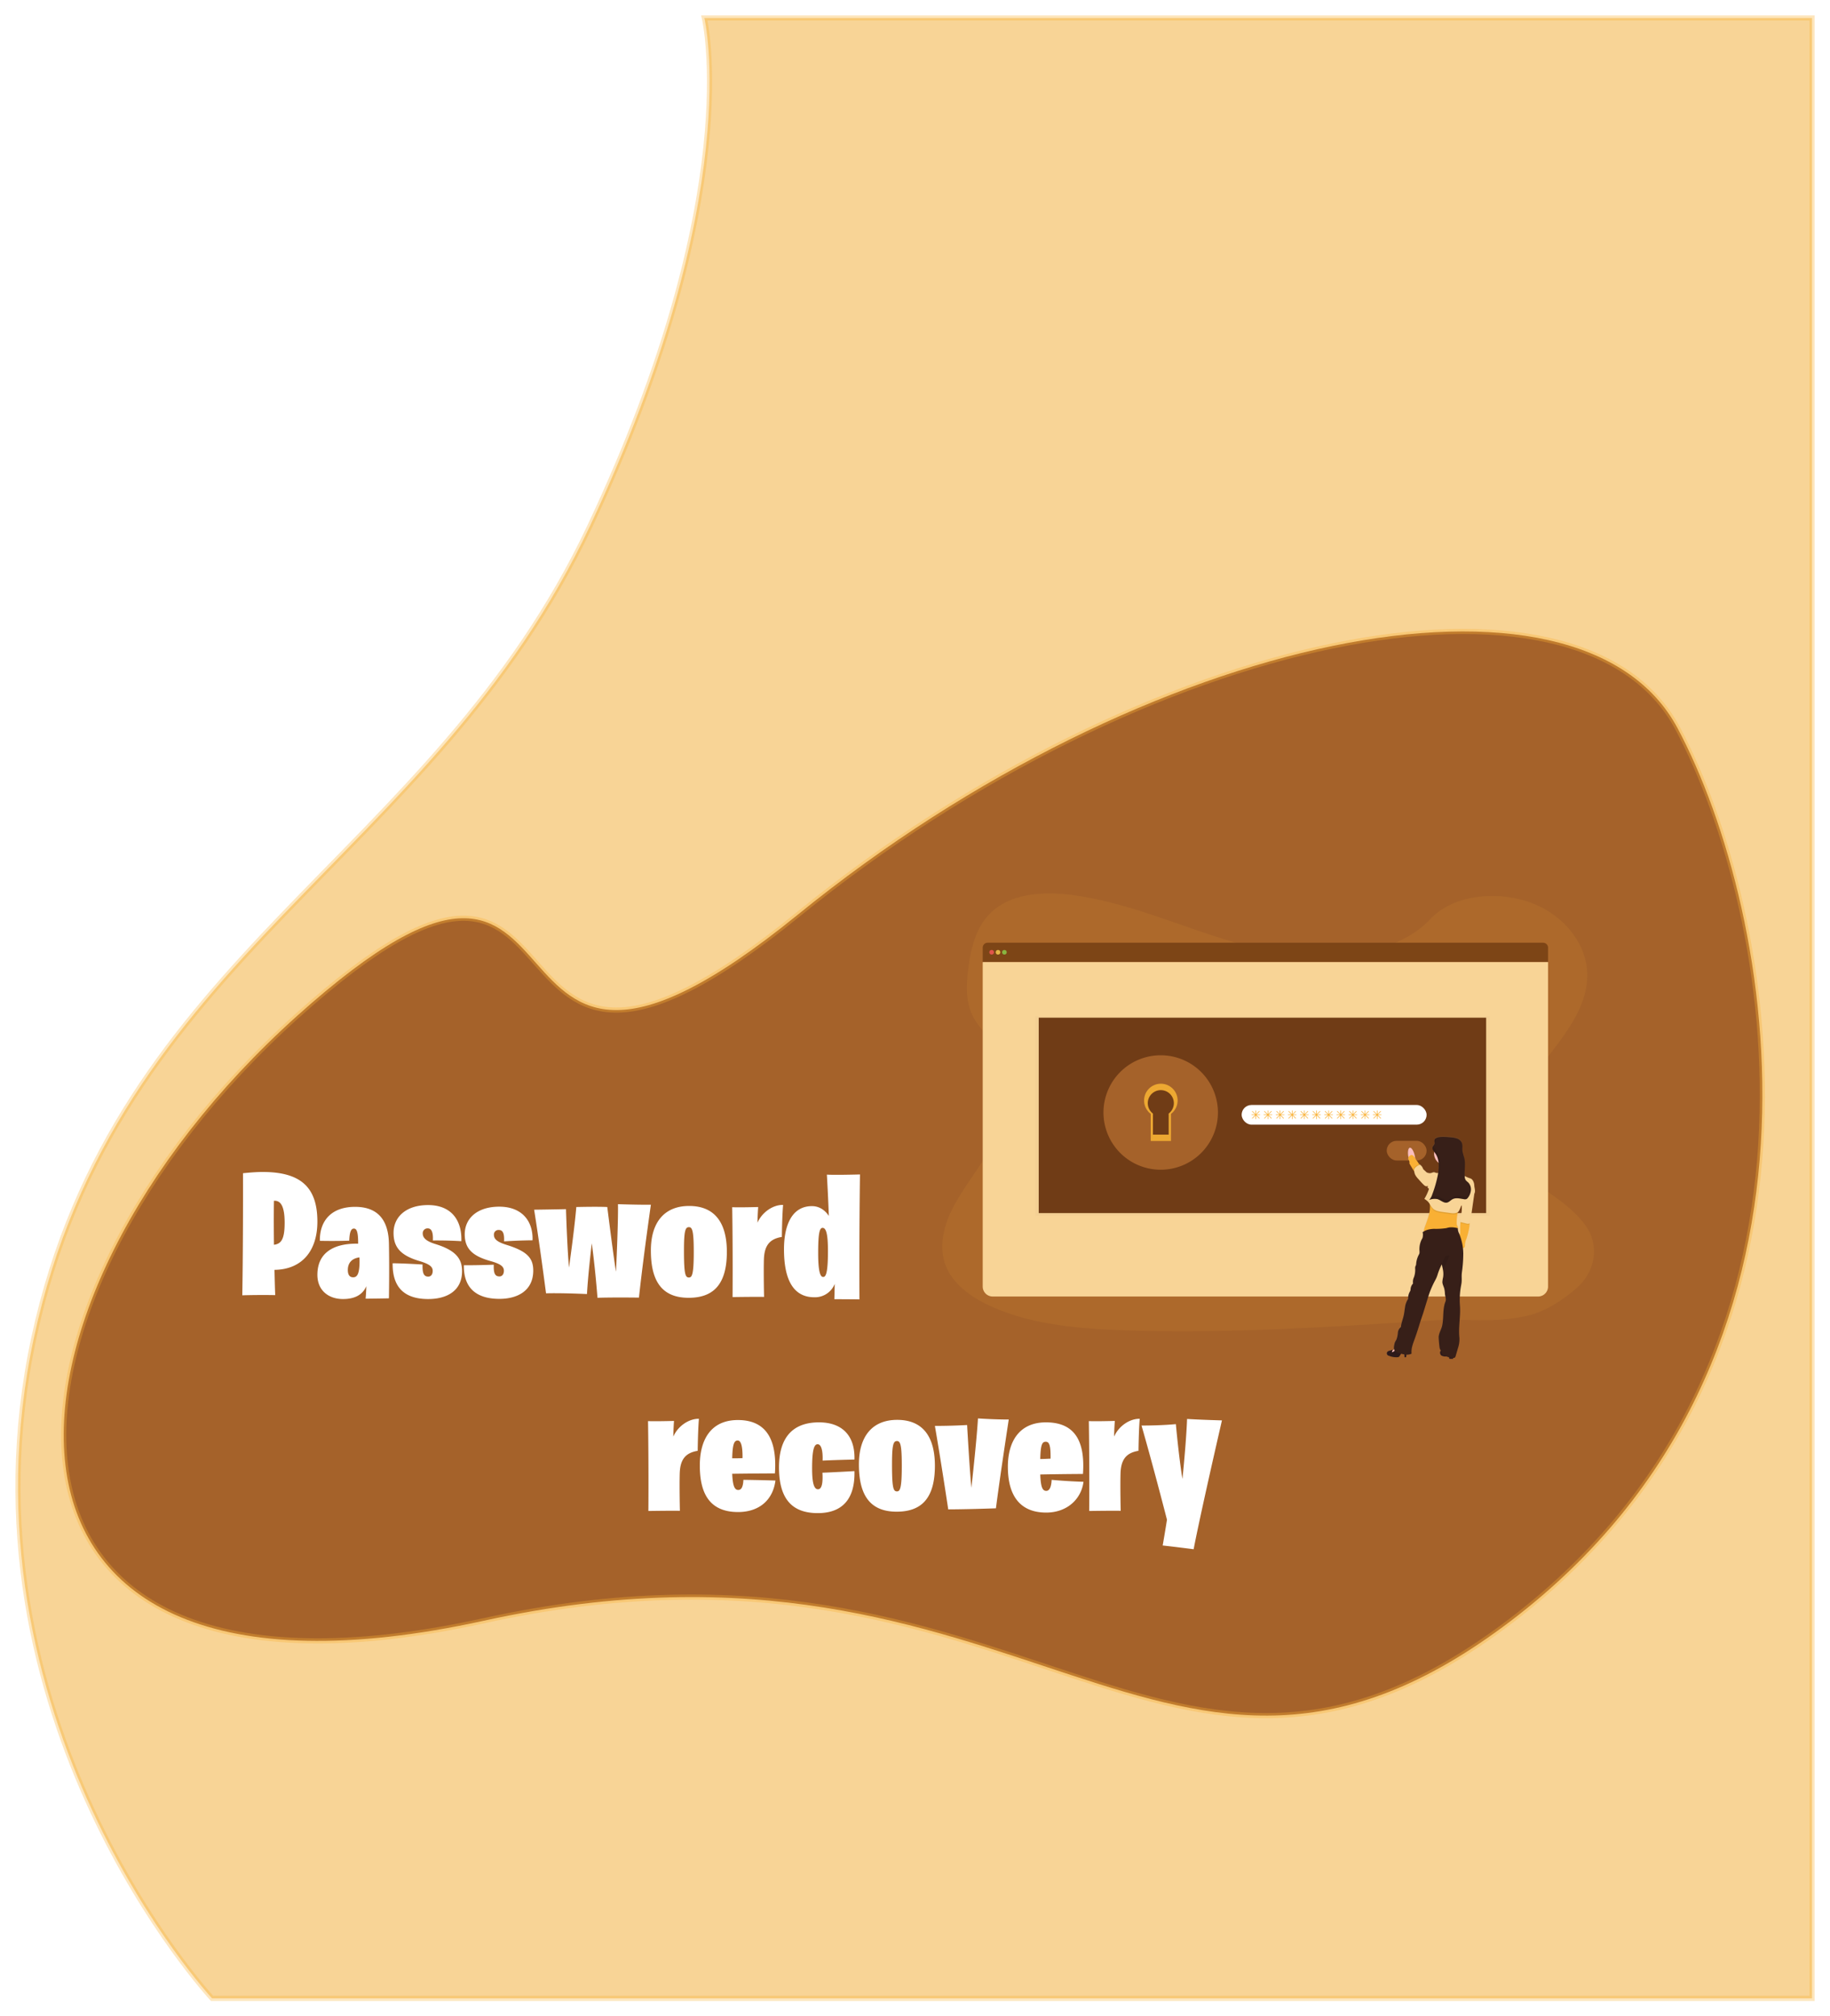 <svg xmlns="http://www.w3.org/2000/svg" width="1069.467" height="1178.33" viewBox="0 0 1069.467 1178.33">
    <defs>
        <style>
            .cls-1,.cls-6{fill:#f8d496}.cls-1{stroke:rgba(249,176,52,.32)}.cls-1,.cls-2{stroke-width:3px}.cls-14,.cls-2{fill:#a5622a}.cls-2{stroke:rgba(249,176,52,.33)}.cls-3{fill:#fff}.cls-12,.cls-4{fill:#f9b034}.cls-18,.cls-20,.cls-4{opacity:.1}.cls-5{fill:#7d4516}.cls-7{fill:#fa5959}.cls-7,.cls-8,.cls-9{opacity:.8}.cls-8{fill:#fed253}.cls-9{fill:#8ccf4d}.cls-10{fill:#a58a73}.cls-10,.cls-13{opacity:.05}.cls-11{fill:#703c16}.cls-15{fill:url(#linear-gradient)}.cls-16{fill:#fbbebe}.cls-17{fill:#2d191a}.cls-19{fill:#371f18}.cls-21{filter:url(#Path_178)}.cls-22{filter:url(#Path_32)}
        </style>
        <filter id="Path_32" width="1069.467" height="1178.33" x="0" y="0" filterUnits="userSpaceOnUse">
            <feOffset dx="-3" dy="3"/>
            <feGaussianBlur result="blur" stdDeviation="3"/>
            <feFlood flood-opacity=".224"/>
            <feComposite in2="blur" operator="in"/>
            <feComposite in="SourceGraphic"/>
        </filter>
        <filter id="Path_178" width="1013.824" height="654.659" x="26.637" y="358.426" filterUnits="userSpaceOnUse">
            <feOffset dy="3"/>
            <feGaussianBlur result="blur-2" stdDeviation="3"/>
            <feFlood flood-opacity=".396"/>
            <feComposite in2="blur-2" operator="in"/>
            <feComposite in="SourceGraphic"/>
        </filter>
        <linearGradient id="linear-gradient" x2="1" y1=".5" y2=".5" gradientUnits="objectBoundingBox">
            <stop offset="0" stop-color="gray" stop-opacity=".251"/>
            <stop offset=".54" stop-color="gray" stop-opacity=".122"/>
            <stop offset="1" stop-color="gray" stop-opacity=".102"/>
        </linearGradient>
    </defs>
    <g id="Group_3214" data-name="Group 3214" transform="translate(-887.486 46.581)">
        <g class="cls-22" transform="translate(887.49 -46.58)">
            <path id="Path_32-2" d="M1231.749 110.074s24.777 102.732-66.959 297.113-277.111 252-324.861 474.148S944.061 1267.4 944.061 1267.4h935.032V110.074z" class="cls-1" data-name="Path 32" transform="translate(-817.13 -102.57)"/>
        </g>
        <g class="cls-21" transform="translate(887.49 -46.58)">
            <path id="Path_178-2" d="M3723.876 1142.5c-57.018-106.94-309.3-57.577-514.155 108.965s-104.54-109.8-292.711 59.239-207.666 422.953 109.258 353.366 397.854 154.2 600.3 0 154.326-414.632 97.308-521.57z" class="cls-2" data-name="Path 178" transform="translate(-2743.49 -719.94)"/>
        </g>
        <path id="Path_396" d="M2.08-.624c11.128-.312 19.24-.1 19.24-.1-.208-5.408-.312-10.088-.416-14.768C36.816-15.7 45.968-26.416 45.968-43.68c0-19.76-9.36-29.016-32.032-29.016-3.432 0-7.28.312-11.44.728C2.6-28.288 2.08-.624 2.08-.624zm18.512-55.224c4.056-.312 6.24 3.432 6.24 12.792 0 9.672-1.976 12.376-6.24 12.9-.208-17.06 0-25.692 0-25.692zM60.944 1.56c5.824 0 11.128-1.768 13.624-7.488-.1 4.16-.416 7.28-.416 7.28 9.568-.1 13.624-.208 13.624-.208s.312-16.64 0-32.136c-.312-13.1-6.032-21.32-19.76-21.32-14.456 0-20.8 8.736-20.592 19.864 10.5.208 17.16-.1 17.16-.1.208-4.784.936-7.072 2.7-7.072 1.56 0 2.392 1.664 2.5 7.384v1.456c-14.768-.312-23.816 5.616-23.816 18.2 0 9.044 6.448 14.14 14.976 14.14zm9.672-22.26c0 7.7-1.456 9.568-3.744 9.568s-3.12-1.872-3.12-4.264c0-3.328 1.56-6.656 6.76-7.384 0 .004.104.94.104 2.08zM110.76 1.56c10.608 0 19.76-4.576 19.76-16.328 0-7.7-4.264-12.376-15.912-15.912-4.992-1.56-7.072-3.536-7.072-6.032a2.8 2.8 0 0 1 2.912-3.016c2.5 0 3.224 2.808 3.016 7.072 9.36-.1 16.64.416 16.64.416.416-12.792-6.344-21.112-19.448-21.112-12.9 0-20.176 6.968-20.176 16.224 0 8.32 3.952 13.208 15.288 16.536 6.24 1.872 7.592 3.536 7.592 5.72 0 2.288-1.248 3.328-2.6 3.328-2.912 0-3.432-2.6-3.328-7.072-11.648-.728-17.472-.728-17.472-.728-.208 14.872 7.696 20.904 20.8 20.904zm41.6-.1c10.608 0 19.76-4.784 19.76-16.536 0-7.384-3.64-11.336-15.808-15.08-5.3-1.664-7.176-3.328-7.176-5.824a2.645 2.645 0 0 1 2.912-2.808c2.5 0 3.224 2.392 3.016 6.656 9.568-.624 16.64-.624 16.64-.624.416-10.816-5.824-19.656-19.448-19.656-12.9 0-20.176 6.864-20.176 16.12 0 8.632 4.784 12.792 15.184 15.7 5.928 1.664 7.7 3.224 7.7 5.616 0 2.288-1.248 3.328-2.6 3.328-2.912 0-3.432-2.392-3.328-6.864-10.92.416-17.472.312-17.472.312-.212 14.352 8.524 19.656 20.796 19.656zm57.3-.624S216.632.52 233.9.728c0 0 1.768-17.68 6.968-54.288 0 0-6.552.1-19.24-.312 0 0 .312 8.008-1.144 39.416 0 0-.832-3.848-5.1-37.752 0 0-4.368-.312-18.1 0 0 0-.728 10.088-4.264 35.36 0 0-.936-8.84-1.768-34.112 0 0-10.192.208-18.616.312 0 0 2.7 16.432 6.968 48.88 0 0 7.28-.312 23.92.416 0 0 .416-9.464 2.808-29.64.004 0 1.876 13.208 3.332 31.824zm53.248 0c13.936 0 22.36-7.176 22.36-26.832 0-16.224-6.448-26.832-22.048-26.832-14.56 0-22.36 9.672-22.36 26 .004 16.528 5.412 27.66 22.052 27.66zm.208-11.856c-2.08 0-2.912-1.768-2.912-15.6 0-11.544.728-13.832 2.912-13.832 1.976 0 2.808 2.288 2.808 14.56.004 13.1-1.036 14.868-2.804 14.868zM288.6.416c13.728-.208 18.408-.1 18.408-.1s-.312-13.1-.1-21.632c.208-7.592 2.7-12.168 10.5-13.416.208-13.728.728-18.72.728-18.72-5.928-.1-12.272 4.264-14.976 10.4.1-5.3.416-9.152.416-9.152-12.48.312-15.184.1-15.184.1.416 26.004.208 52.52.208 52.52zm74.152 1.352c-.208-40.144.312-73.008.312-73.008-15.6.416-19.344.1-19.344.1a1151.28 1151.28 0 0 1 1.144 24.128c-2.288-3.432-5.616-5.72-9.88-5.72-11.336 0-16.328 10.5-16.328 25.272 0 20.18 7.072 27.98 17.68 27.98a12.39 12.39 0 0 0 11.96-7.8c-.1 5.408-.208 8.944-.208 8.944 9.36 0 14.664.104 14.664.104zm-21.216-13.1c-1.872 0-2.912-4.056-2.912-14.04 0-11.648.832-14.664 2.6-14.664 2.288 0 3.12 4.576 3.12 13.624 0 13.312-1.352 15.076-2.808 15.076zM239.408 125.416c13.728-.208 18.408-.1 18.408-.1s-.312-13.1-.1-21.632c.208-7.592 2.7-12.168 10.5-13.416.208-13.728.728-18.72.728-18.72-5.928-.1-12.272 4.264-14.976 10.4.1-5.3.416-9.152.416-9.152-12.48.312-15.184.1-15.184.1.416 26.004.208 52.52.208 52.52zm52.416.624c11.856 0 20.28-6.552 21.84-18.408-9.048-.312-18.72-.416-18.72-.416-.208 4.472-1.352 5.928-3.016 5.928-2.184 0-3.224-2.5-3.536-9.464 15.08-.208 24.96-.208 24.96-.208 1.248-17.68-3.64-31.2-21.632-31.2-16.12 0-22.256 11.96-22.256 26.52 0 15.08 4.784 27.248 22.36 27.248zm-.208-41.808c1.872 0 2.912 3.224 2.808 10.3-2.08.1-3.848.1-6.032.1.208-8.32 1.144-10.4 3.224-10.4zm46.8 42.432c13.936 0 21.84-7.8 21.424-24.544-12.9.728-18.72.936-18.72.936.416 7.176-.728 9.672-2.6 9.672-2.288 0-3.432-3.536-3.432-12.168 0-10.816 1.144-14.144 3.224-14.144s3.12 3.536 2.912 9.568c0 0 5.3-.312 18.616-.624.416-14.248-7.488-21.736-20.7-21.736-16.536 0-23.4 10.192-23.4 26.312.004 19.656 8.74 26.728 22.676 26.728zm46.072-.832c13.936 0 22.36-7.176 22.36-26.832 0-16.224-6.448-26.832-22.048-26.832-14.56 0-22.36 9.672-22.36 26 0 16.532 5.408 27.664 22.048 27.664zm.208-11.856c-2.08 0-2.912-1.768-2.912-15.6 0-11.544.728-13.832 2.912-13.832 1.976 0 2.808 2.288 2.808 14.56-.004 13.104-1.04 14.872-2.804 14.872zm57.824 9.88s1.768-14.456 7.488-51.9c0 0-6.656.1-17.992-.624 0 0-.52 10.712-3.848 40.56 0 0-.936-9.256-2.5-36.712 0 0-8.216.52-18.824.52 0 0 3.12 17.784 7.8 48.776.004.004 10.508.004 27.876-.62zm29.328 2.5c12.48 0 20.592-8.112 21.84-17.992-10.3-.312-18.616-1.144-18.616-1.144-.208 4.16-1.248 6.448-3.12 6.448-2.184 0-3.224-1.976-3.536-9.568 15.7-.312 24.96-.312 24.96-.312 1.352-19.24-4.784-30.16-21.632-30.16-15.6 0-22.256 11.232-22.256 25.9 0 18.504 8.424 26.824 22.36 26.824zm-.208-41.396c2.08 0 2.912 2.184 2.808 9.88-2.184.1-4.16.208-6.032.208.208-8.528 1.144-10.088 3.224-10.088zm25.376 40.456c13.728-.208 18.408-.1 18.408-.1s-.312-13.1-.1-21.632c.208-7.592 2.7-12.168 10.5-13.416.208-13.728.728-18.72.728-18.72-5.928-.1-12.272 4.264-14.976 10.4.1-5.3.416-9.152.416-9.152-12.48.312-15.184.1-15.184.1.416 26.004.208 52.52.208 52.52zm61.048 22.36s2.5-14.144 16.536-75.3c0 0-11.96-.312-20.384-.832 0 0-.312 11.336-2.7 35.048 0 0-1.872-10.712-3.848-32.032 0 0-7.8.832-20.072.832 0 0 5.824 19.968 14.872 55.016 0 0-.728 4.888-2.5 15.08 0 .004 3.432.312 18.096 2.188z" class="cls-3" data-name="Path 396" transform="translate(1027 711)"/>
        <g id="Group_431" data-name="Group 431" transform="translate(1438.159 475.548)">
            <path id="Path_321" d="M239.742 84.484c-25.252.034-49.558-7.125-72.807-15.077s-46.318-16.857-71.1-20.631c-15.938-2.426-34.062-2.2-46.521 6.6-11.993 8.472-15.465 22.5-17.141 35.451-1.26 9.746-1.841 19.975 2.878 28.89 3.277 6.189 8.885 11.29 12.837 17.188 13.8 20.519 5.5 46.73-7.908 67.726-6.287 9.851-13.651 19.293-18.4 29.708s-6.7 22.225-1.855 32.5c4.8 10.189 15.654 17.583 27.3 22.634 23.647 10.276 51.179 12.479 77.972 13.327 59.307 1.882 118.73-1.956 177.993-5.794 21.931-1.419 32.4 1.775 53.881-2.336 11.925-2.28 22.664-9.518 31.119-16.936 10.733-9.418 12.928-24.8 5.118-35.849-13.1-18.539-34.534-22.806-43.925-42.866-5.179-11.043-.713-23.708 5.865-34.353 14.107-22.84 38.39-43.3 38.8-68.844.28-17.543-12.347-34.657-31.208-42.281-19.769-7.986-46.724-5.932-60.574 8.952-14.249 15.343-40.028 21.968-62.324 21.991z" class="cls-4" data-name="Path 321" transform="translate(-16.91 -47.46)"/>
            <path id="Path_358" d="M414.365 132.69H89.762a2.892 2.892 0 0 0-2.892 2.892v8.425h330.386v-8.425a2.892 2.892 0 0 0-2.891-2.892z" class="cls-5" data-name="Path 358" transform="translate(-63.236 -103.902)"/>
            <path id="Path_359" d="M86.87 166.19v189.6a5.831 5.831 0 0 0 5.831 5.831h318.724a5.831 5.831 0 0 0 5.831-5.831v-189.6z" class="cls-6" data-name="Path 359" transform="translate(-63.236 -126.085)"/>
            <circle id="Ellipse_89" cx="1.351" cy="1.351" r="1.351" class="cls-7" data-name="Ellipse 89" transform="translate(27.515 33.011)"/>
            <circle id="Ellipse_90" cx="1.351" cy="1.351" r="1.351" class="cls-8" data-name="Ellipse 90" transform="translate(31.231 33.011)"/>
            <circle id="Ellipse_91" cx="1.351" cy="1.351" r="1.351" class="cls-9" data-name="Ellipse 91" transform="translate(34.947 33.011)"/>
            <path id="Rectangle_559" d="M0 0h265.525v116.757H0z" class="cls-10" data-name="Rectangle 559" transform="translate(54.345 71.718)"/>
            <path id="Rectangle_560" d="M0 0h261.471v114.183H0z" class="cls-11" data-name="Rectangle 560" transform="translate(56.372 72.603)"/>
            <path id="Path_360" d="M343.792 349.38a26.012 26.012 0 1 0 26.008 26.012 26.012 26.012 0 0 0-26.008-26.012zm4.665 26.637v12.317h-9.2v-12.317a7.618 7.618 0 1 1 9.2 0z" class="cls-12" data-name="Path 360" transform="translate(-216.141 -247.39)"/>
            <path id="Path_361" d="M343.792 349.38a26.012 26.012 0 1 0 26.008 26.012 26.012 26.012 0 0 0-26.008-26.012zm4.665 26.637v12.317h-9.2v-12.317a7.618 7.618 0 1 1 9.2 0z" class="cls-13" data-name="Path 361" transform="translate(-216.141 -247.39)"/>
            <path id="Path_362" d="M329.224 327.38a33.444 33.444 0 1 0 33.444 33.444 33.444 33.444 0 0 0-33.444-33.444zm6 34.248v15.834H323.4v-15.834a9.8 9.8 0 1 1 11.824 0z" class="cls-14" data-name="Path 362" transform="translate(-201.573 -232.822)"/>
            <rect id="Rectangle_561" width="108.102" height="11.486" class="cls-3" data-name="Rectangle 561" rx="5.743" transform="translate(174.946 123.614)"/>
            <rect id="Rectangle_562" width="23.309" height="11.486" class="cls-14" data-name="Rectangle 562" rx="5.743" transform="translate(259.738 144.559)"/>
            <path id="Path_363" d="M556.678 425.245h-1.956l1.74-1.736a.172.172 0 0 0 0-.24.169.169 0 0 0-.24 0l-1.74 1.74v-1.959a.169.169 0 0 0-.169-.169.172.172 0 0 0-.169.169v1.959l-1.736-1.75a.169.169 0 0 0-.24 0 .172.172 0 0 0 0 .24l1.74 1.736h-1.959a.172.172 0 0 0-.169.169.169.169 0 0 0 .169.169h1.959l-1.74 1.74a.172.172 0 0 0 0 .24.176.176 0 0 0 .24 0l1.736-1.74v1.956a.169.169 0 1 0 .338 0v-1.956l1.74 1.74a.176.176 0 0 0 .24 0 .172.172 0 0 0 0-.24l-1.74-1.74h1.956a.164.164 0 1 0 0-.328z" class="cls-12" data-name="Path 363" transform="translate(-371.091 -296.06)"/>
            <path id="Path_364" d="M577.678 425.245h-1.956l1.74-1.736a.172.172 0 0 0 0-.24.169.169 0 0 0-.24 0l-1.74 1.74v-1.959a.169.169 0 0 0-.169-.169.172.172 0 0 0-.169.169v1.959l-1.736-1.75a.169.169 0 0 0-.24 0 .172.172 0 0 0 0 .24l1.74 1.736h-1.959a.172.172 0 0 0-.169.169.169.169 0 0 0 .169.169h1.959l-1.74 1.74a.172.172 0 0 0 0 .24.176.176 0 0 0 .24 0l1.736-1.74v1.956a.169.169 0 0 0 .338 0v-1.956l1.74 1.74a.176.176 0 0 0 .24 0 .172.172 0 0 0 0-.24l-1.74-1.74h1.956a.164.164 0 1 0 0-.328z" class="cls-12" data-name="Path 364" transform="translate(-384.997 -296.06)"/>
            <path id="Path_365" d="M598.678 425.245h-1.956l1.74-1.736a.172.172 0 0 0 0-.24.169.169 0 0 0-.24 0l-1.74 1.74v-1.959a.169.169 0 0 0-.169-.169.172.172 0 0 0-.169.169v1.959l-1.736-1.75a.169.169 0 0 0-.24 0 .172.172 0 0 0 0 .24l1.74 1.736h-1.959a.172.172 0 0 0-.169.169.169.169 0 0 0 .169.169h1.959l-1.74 1.74a.172.172 0 0 0 0 .24.176.176 0 0 0 .24 0l1.736-1.74v1.956a.169.169 0 0 0 .338 0v-1.956l1.74 1.74a.176.176 0 0 0 .24 0 .172.172 0 0 0 0-.24l-1.74-1.74h1.956a.164.164 0 1 0 0-.328z" class="cls-12" data-name="Path 365" transform="translate(-398.903 -296.06)"/>
            <path id="Path_366" d="M619.678 425.245h-1.956l1.74-1.736a.172.172 0 0 0 0-.24.169.169 0 0 0-.24 0l-1.74 1.74v-1.959a.169.169 0 0 0-.169-.169.172.172 0 0 0-.169.169v1.959l-1.736-1.75a.169.169 0 0 0-.24 0 .172.172 0 0 0 0 .24l1.74 1.736h-1.959a.172.172 0 0 0-.169.169.169.169 0 0 0 .169.169h1.959l-1.74 1.74a.172.172 0 0 0 0 .24.176.176 0 0 0 .24 0l1.736-1.74v1.956a.169.169 0 1 0 .338 0v-1.956l1.74 1.74a.176.176 0 0 0 .24 0 .172.172 0 0 0 0-.24l-1.74-1.74h1.956a.164.164 0 1 0 0-.328z" class="cls-12" data-name="Path 366" transform="translate(-412.809 -296.06)"/>
            <path id="Path_367" d="M640.678 425.245h-1.956l1.74-1.736a.172.172 0 0 0 0-.24.169.169 0 0 0-.24 0l-1.74 1.74v-1.959a.169.169 0 0 0-.169-.169.172.172 0 0 0-.169.169v1.959l-1.736-1.75a.169.169 0 0 0-.24 0 .172.172 0 0 0 0 .24l1.74 1.736h-1.959a.172.172 0 0 0-.169.169.169.169 0 0 0 .169.169h1.959l-1.74 1.74a.172.172 0 0 0 0 .24.176.176 0 0 0 .24 0l1.736-1.74v1.956a.169.169 0 1 0 .338 0v-1.956l1.74 1.74a.176.176 0 0 0 .24 0 .172.172 0 0 0 0-.24l-1.74-1.74h1.956a.164.164 0 1 0 0-.328z" class="cls-12" data-name="Path 367" transform="translate(-426.714 -296.06)"/>
            <path id="Path_368" d="M661.678 425.245h-1.956l1.74-1.736a.172.172 0 0 0 0-.24.169.169 0 0 0-.24 0l-1.74 1.74v-1.959a.169.169 0 0 0-.169-.169.172.172 0 0 0-.169.169v1.959l-1.736-1.75a.169.169 0 0 0-.24 0 .172.172 0 0 0 0 .24l1.74 1.736h-1.959a.172.172 0 0 0-.169.169.169.169 0 0 0 .169.169h1.959l-1.74 1.74a.172.172 0 0 0 0 .24.176.176 0 0 0 .24 0l1.736-1.74v1.956a.169.169 0 0 0 .338 0v-1.956l1.74 1.74a.176.176 0 0 0 .24 0 .172.172 0 0 0 0-.24l-1.74-1.74h1.956a.164.164 0 1 0 0-.328z" class="cls-12" data-name="Path 368" transform="translate(-440.62 -296.06)"/>
            <path id="Path_369" d="M682.678 425.245h-1.956l1.74-1.736a.172.172 0 0 0 0-.24.169.169 0 0 0-.24 0l-1.74 1.74v-1.959a.169.169 0 0 0-.169-.169.172.172 0 0 0-.169.169v1.959l-1.736-1.75a.169.169 0 0 0-.24 0 .172.172 0 0 0 0 .24l1.74 1.736h-1.959a.172.172 0 0 0-.169.169.169.169 0 0 0 .169.169h1.959l-1.74 1.74a.172.172 0 0 0 0 .24.176.176 0 0 0 .24 0l1.736-1.74v1.956a.169.169 0 1 0 .338 0v-1.956l1.74 1.74a.176.176 0 0 0 .24 0 .172.172 0 0 0 0-.24l-1.74-1.74h1.956a.164.164 0 1 0 0-.328z" class="cls-12" data-name="Path 369" transform="translate(-454.526 -296.06)"/>
            <path id="Path_370" d="M703.678 425.245h-1.956l1.74-1.736a.172.172 0 0 0 0-.24.169.169 0 0 0-.24 0l-1.74 1.74v-1.959a.169.169 0 0 0-.169-.169.172.172 0 0 0-.169.169v1.959l-1.736-1.75a.169.169 0 0 0-.24 0 .172.172 0 0 0 0 .24l1.74 1.736h-1.959a.172.172 0 0 0-.169.169.169.169 0 0 0 .169.169h1.959l-1.74 1.74a.172.172 0 0 0 0 .24.176.176 0 0 0 .24 0l1.736-1.74v1.956a.169.169 0 1 0 .338 0v-1.956l1.74 1.74a.176.176 0 0 0 .24 0 .172.172 0 0 0 0-.24l-1.74-1.74h1.956a.164.164 0 1 0 0-.328z" class="cls-12" data-name="Path 370" transform="translate(-468.432 -296.06)"/>
            <path id="Path_371" d="M724.678 425.245h-1.956l1.74-1.736a.172.172 0 0 0 0-.24.169.169 0 0 0-.24 0l-1.74 1.74v-1.959a.169.169 0 0 0-.169-.169.172.172 0 0 0-.169.169v1.959l-1.736-1.75a.169.169 0 0 0-.24 0 .172.172 0 0 0 0 .24l1.74 1.736h-1.959a.172.172 0 0 0-.169.169.169.169 0 0 0 .169.169h1.959l-1.74 1.74a.172.172 0 0 0 0 .24.176.176 0 0 0 .24 0l1.736-1.74v1.956a.169.169 0 0 0 .338 0v-1.956l1.74 1.74a.176.176 0 0 0 .24 0 .172.172 0 0 0 0-.24l-1.74-1.74h1.956a.164.164 0 1 0 0-.328z" class="cls-12" data-name="Path 371" transform="translate(-482.338 -296.06)"/>
            <path id="Path_372" d="M745.678 425.245h-1.956l1.74-1.736a.172.172 0 0 0 0-.24.169.169 0 0 0-.24 0l-1.74 1.74v-1.959a.169.169 0 0 0-.169-.169.172.172 0 0 0-.169.169v1.959l-1.736-1.75a.169.169 0 0 0-.24 0 .172.172 0 0 0 0 .24l1.74 1.736h-1.959a.172.172 0 0 0-.169.169.169.169 0 0 0 .169.169h1.959l-1.74 1.74a.172.172 0 0 0 0 .24.176.176 0 0 0 .24 0l1.736-1.74v1.956a.169.169 0 1 0 .338 0v-1.956l1.74 1.74a.176.176 0 0 0 .24 0 .172.172 0 0 0 0-.24l-1.74-1.74h1.956a.164.164 0 1 0 0-.328z" class="cls-12" data-name="Path 372" transform="translate(-496.244 -296.06)"/>
            <path id="Path_373" d="M766.678 425.245h-1.956l1.74-1.736a.172.172 0 0 0 0-.24.169.169 0 0 0-.24 0l-1.74 1.74v-1.959a.169.169 0 0 0-.169-.169.172.172 0 0 0-.169.169v1.959l-1.736-1.75a.169.169 0 0 0-.24 0 .172.172 0 0 0 0 .24l1.74 1.736h-1.959a.172.172 0 0 0-.169.169.169.169 0 0 0 .169.169h1.959l-1.74 1.74a.172.172 0 0 0 0 .24.176.176 0 0 0 .24 0l1.736-1.74v1.956a.169.169 0 0 0 .338 0v-1.956l1.74 1.74a.176.176 0 0 0 .24 0 .172.172 0 0 0 0-.24l-1.74-1.74h1.956a.164.164 0 1 0 0-.328z" class="cls-12" data-name="Path 373" transform="translate(-510.149 -296.06)"/>
            <path id="Path_374" d="M836.734 495.79a6.053 6.053 0 0 0-.152-1.213c-.3-1.142-.99-2.523-2.118-2.868a17.779 17.779 0 0 1-3.358-1.419c-.2-3.621.628-7.327-.277-10.837a27.578 27.578 0 0 1-1.044-3.827c-.186-1.635.26-3.378-.392-4.885a4.821 4.821 0 0 0-2.855-2.466 15.214 15.214 0 0 0-3.807-.676c-1.622-.132-6.871-.753-8.7.7a1.91 1.91 0 0 0-.338.338 1.35 1.35 0 0 0-.108.176l-.017.027a1.372 1.372 0 0 0-.091.22 1.715 1.715 0 0 0-.057.253v.608c.024.3.068.608.068.909a1.957 1.957 0 0 1-.041.446 3.12 3.12 0 0 1-.561 1.094l-.061.088c-.037.054-.074.1-.108.159s-.061.095-.088.142-.054.078-.078.122a1.644 1.644 0 0 0-.088.172c0 .034-.037.064-.051.1a1.666 1.666 0 0 0-.1.284 1.885 1.885 0 0 0-.02.9 3.346 3.346 0 0 0 .463 1.064c.084.138.176.274.27.409l.236.321a7.288 7.288 0 0 0-.071.946 6.989 6.989 0 0 0 2.668 5.492 20.7 20.7 0 0 1-.043 4.288 27.587 27.587 0 0 1-.219 1.64 3.429 3.429 0 0 1-1.476-.112 6.967 6.967 0 0 0-.676-.26c-.983-.247-1.986.733-2.959.436a.4.4 0 0 1-.044.135 1.324 1.324 0 0 0-.676-.2 2.464 2.464 0 0 1-1.466-.841l-1.287-1.213a1.421 1.421 0 0 1-.223-.25 1.751 1.751 0 0 1-.155-.416 4.788 4.788 0 0 0-1.247-1.787.844.844 0 0 0-.368-.267.566.566 0 0 0-.169 0 1.475 1.475 0 0 0-.112-.135 3.163 3.163 0 0 0-.28-.284c-.615-.568-.676-1.054-1.209-1.689a16.246 16.246 0 0 1-1.263-1.909c-.044-.355-.1-.72-.179-1.088a14 14 0 0 0-.74-2.466l-.676-1.5-.078.078c-.49-.73-1.013-1.128-1.483-1.034-.787.162-1.176 1.689-1.051 3.686l.27 2.027a.625.625 0 0 0 .037.152 3.742 3.742 0 0 0-.074.73c0 .284.264.493.4.747a2.112 2.112 0 0 1 .338 1.152c-.017.145-.061.284-.068.426a1.638 1.638 0 0 0 .318.878l1.689 2.838.338.595.02.027a1.442 1.442 0 0 0 .453.52 6.189 6.189 0 0 0 .557 2.051c.057.128.122.25.189.372a11.951 11.951 0 0 0 1.594 2.071l.8.9c.794.885 1.588 1.774 2.449 2.591a3.281 3.281 0 0 0 1.094.767 1.24 1.24 0 0 0 1.23-.179v1.257a.706.706 0 0 1 .534 1.111 27.86 27.86 0 0 1-2.5 5.29 11.256 11.256 0 0 1 2.094 1.6 9.411 9.411 0 0 1 1.091 1.476c.03.25.054.5.068.743.25 4.027-1.307 8.023-2.7 11.861a9.241 9.241 0 0 0-.807 3.358 6.594 6.594 0 0 0-.757.544 5.012 5.012 0 0 1 .139 2.142 3.8 3.8 0 0 1-.28 1.351 9.5 9.5 0 0 1-.486.868 12.891 12.891 0 0 0-1.243 5.142c-.1 1.064.307 2.365-.176 3.317a13.57 13.57 0 0 0-1.689 5.2 5.206 5.206 0 0 1-.155 1.213c-.1.338-.291.625-.385.956a4.092 4.092 0 0 0-.068 1.351 12.932 12.932 0 0 1-.709 4.767 6.481 6.481 0 0 0-.557 3.736 5.266 5.266 0 0 0-1.429 3.138 4.954 4.954 0 0 1-.108.9 4.361 4.361 0 0 1-.405.861 7.54 7.54 0 0 0-.919 4.054 11.276 11.276 0 0 0-1.821 4.756c-.3 1.686-.432 3.4-.818 5.067-.513 2.2-1.442 4.429-1.625 6.685a4.709 4.709 0 0 0-1.777 3.334 14.84 14.84 0 0 1-.78 3.807c-.277.615-.676 1.166-.939 1.794a8.234 8.234 0 0 0-.405 1.544 6.023 6.023 0 0 0-.1 2.534 3.821 3.821 0 0 1-.99.753c.054-.209.1-.419.135-.632-.872.79-2.453.513-3.148 1.463a1.426 1.426 0 0 0 .338 1.956 2.7 2.7 0 0 0 .7.3 11.174 11.174 0 0 0 5.162.8 1.54 1.54 0 0 0 .584-.186 1.881 1.881 0 0 0 .544-.628c.26-.412.52-.824.777-1.236a16.054 16.054 0 0 0 1.9.443c.064.54.112 1.081.135 1.622.338.068.791.088.949-.226a.82.82 0 0 0 .057-.375c0-.24.034-.557.054-.882h.068a6.418 6.418 0 0 0 2.99-.6c-.361-2.993.831-5.919 1.865-8.75 1.091-2.98 2.027-6.013 2.969-9.047.676-2.135 1.422-4.2 2.084-6.341q1.25-4.054 2.51-8.108a86.631 86.631 0 0 1 1.152-3.547 55.265 55.265 0 0 1 3.132-6.969c.338-.638.676-1.27.953-1.932.338-.807.578-1.652.848-2.486a38.5 38.5 0 0 1 2.121-4.993c.024-.044.041-.084.064-.125.274 1.118.547 2.253.73 3.378a12.836 12.836 0 0 1 .057 4.175 13.769 13.769 0 0 0-.432 2.831c.051 1.321.757 2.52 1.1 3.794a14.438 14.438 0 0 1 .378 2.905c.095 1.52.919 3.226.338 4.635-1.807 4.463-.932 9.5-1.963 14.188-.53 2.405-2.155 4.665-2.027 7.125q.135 2.618.459 5.223a4.972 4.972 0 0 0 .422 1.584 5.821 5.821 0 0 0 .463.757c-.149.057-.274.209-.382.53a2.084 2.084 0 0 0 .75 2.365 3.282 3.282 0 0 0 .976.338 5.144 5.144 0 0 0 1.412.2 3.288 3.288 0 0 0 .443-.054 16.1 16.1 0 0 0 1.6.574 3.463 3.463 0 0 0 .044.416.517.517 0 0 0 .176.382.528.528 0 0 0 .27.047h1.832v-.459a1.51 1.51 0 0 0 1.166-.378 1.8 1.8 0 0 0 .338-.7q.75-2.544 1.49-5.091a16.276 16.276 0 0 0 .726-5.81c-.652-6.226.78-12.472.314-18.715a44.836 44.836 0 0 1 .574-11.229c.152-.838.338-1.689.405-2.523.149-1.574-.034-3.165.078-4.729.037-.547.111-1.091.179-1.635a78.525 78.525 0 0 0 .726-10.185 32.1 32.1 0 0 0-.209-3.378 1.929 1.929 0 0 0 .922-.541 2.3 2.3 0 0 0 .22-1.442 10.457 10.457 0 0 1 .909-3.452 41.009 41.009 0 0 0 1.277-4.75 16.58 16.58 0 0 0 .568-3.969q0-.2-.02-.405a1.047 1.047 0 0 0 .311-.338 1.963 1.963 0 0 0 .162-.625c.122-.861.247-1.726.368-2.591q.135-.929.267-1.855l1.074-7.5c.091-.652.186-1.3.277-1.949l.28-1.939c.03-.23.064-.459.088-.676.819-1.406.032-3.248-.056-4.816zm-8.962 28.066a6.175 6.175 0 0 1-.676-2.936h-.037a1.507 1.507 0 0 0-.044-.953c-.1-.247-.287-.456-.4-.7a2.575 2.575 0 0 1-.182-.946 25.785 25.785 0 0 1 .483-6.128l.135-.713a1.76 1.76 0 0 0 .385-.3 2.741 2.741 0 0 0 .436-.676c.382-.767.73-1.547 1.051-2.341.1-.257.257-.554.517-.618-.054 1.976.149 3.993-.655 5.777a3.656 3.656 0 0 0-.338.912c-.074.5.135 1.013.061 1.513-.037.26-.149.5-.193.757a.74.74 0 0 0 .2.716.59.59 0 0 0 .145.074c-.02.135-.037.274-.051.405-.027.277-.041.537-.057.7a21.786 21.786 0 0 0-.091 2.486c0 .9.034 1.79.02 2.7a1.834 1.834 0 0 1-.128.767 1.331 1.331 0 0 1-.257.338 8.779 8.779 0 0 0-.324-.834z" class="cls-15" data-name="Path 374" transform="translate(-525.82 -325.51)"/>
            <ellipse id="Ellipse_92" cx="1.905" cy="5.395" class="cls-16" data-name="Ellipse 92" rx="1.905" ry="5.395" transform="rotate(-11.6 869.116 -1261.317)"/>
            <path id="Path_375" d="M878.194 837.092a2.045 2.045 0 0 0 .75 2.341 3.336 3.336 0 0 0 .97.338 5.115 5.115 0 0 0 1.409.193c.584-.027 1.145-.257 1.73-.338a.271.271 0 0 1 .2.027.287.287 0 0 1 .074.236 8.935 8.935 0 0 0 .074.993.51.51 0 0 0 .176.382.528.528 0 0 0 .27.047h1.831a17.858 17.858 0 0 0-.524-4.777 1.067 1.067 0 0 0-.135-.338 1.118 1.118 0 0 0-.584-.338 3.265 3.265 0 0 0-1.415-.247 4.146 4.146 0 0 0-1.588.777 2.419 2.419 0 0 1-1.8.436c-.614-.161-1.124-.671-1.438.268z" class="cls-17" data-name="Path 375" transform="translate(-587.167 -569.361)"/>
            <path id="Path_376" d="M794.375 834.249a5.066 5.066 0 0 1-1.848 1.257l-.311.149a.216.216 0 0 0-.1.084.183.183 0 0 0 .034.152 2.186 2.186 0 0 0 2.48.9 1.314 1.314 0 0 0 .544-.284 1.783 1.783 0 0 0 .419-1.088 2.227 2.227 0 0 0-.051-1.247c-.475-1.055-.647-.572-1.167.077z" class="cls-16" data-name="Path 376" transform="translate(-530.231 -568.001)"/>
            <path id="Path_377" d="M797.34 838.793a.82.82 0 0 1-.057.375c-.159.311-.6.294-.946.226a22.736 22.736 0 0 0-.415-3.412c-.655-.03-1.128.591-1.48 1.149l-.905 1.436a1.873 1.873 0 0 1-.54.628 1.6 1.6 0 0 1-.584.186 11.077 11.077 0 0 1-5.145-.8 2.729 2.729 0 0 1-.7-.3 1.429 1.429 0 0 1-.338-1.953c.7-.946 2.27-.676 3.142-1.459a7.864 7.864 0 0 1-.446 1.611c1.165-.176 1.949-1.243 2.888-1.956a1.778 1.778 0 0 1 .824-.392 1.814 1.814 0 0 1 .676.071 7.927 7.927 0 0 1 2.973 1.463 3.206 3.206 0 0 1 1.064 1.108 8.2 8.2 0 0 1-.011 2.019z" class="cls-17" data-name="Path 377" transform="translate(-526.176 -568.383)"/>
            <circle id="Ellipse_93" cx="6.979" cy="6.979" r="6.979" class="cls-16" data-name="Ellipse 93" transform="translate(287.423 144.991)"/>
            <path id="Path_378" d="M914.9 615a16.552 16.552 0 0 1-.564 3.949 40.77 40.77 0 0 1-1.277 4.729 10.409 10.409 0 0 0-.9 3.446 2.291 2.291 0 0 1-.223 1.439 2.1 2.1 0 0 1-.986.564 1.233 1.233 0 0 0-.831.74 5.221 5.221 0 0 1-.7-1.547q-.909-2.784-1.689-5.6a.726.726 0 0 1 .047-.676.838.838 0 0 1 .294-.166 3.04 3.04 0 0 0 .936-.6 1.371 1.371 0 0 0 .311-.4 1.822 1.822 0 0 0 .132-.763c0-.9 0-1.787-.024-2.682a22.4 22.4 0 0 1 .095-2.476c0-.162.03-.422.057-.7.051-.53.152-1.145.439-1.351.429-.287 1.713.1 2.2.166.838.115 1.689.25 2.507.409A6.7 6.7 0 0 1 914.9 615z" class="cls-12" data-name="Path 378" transform="translate(-606.753 -421.821)"/>
            <path id="Path_379" d="M830.688 506.755c-.27.541-.919.8-1.419 1.142l-1.713 1.176a1.142 1.142 0 0 1-.848.29 1.115 1.115 0 0 1-.632-.591.115.115 0 0 0 0-.027l-.355-.595-1.689-2.831a1.61 1.61 0 0 1-.314-.872c0-.145.051-.28.064-.426a2.044 2.044 0 0 0-.338-1.149c-.135-.253-.405-.463-.4-.747a2.7 2.7 0 0 1 .189-1.091 2.209 2.209 0 0 1 .74-.79c.159-.115.321-.223.49-.338a.967.967 0 0 1 .294-.135c.28-.057.557.176.841.186 1.22.818 1.689 2.365 2.648 3.479.541.635.595 1.122 1.206 1.689.1.088.193.182.284.28a1.962 1.962 0 0 1 .3.439c.119.293.791.634.652.911z" class="cls-12" data-name="Path 379" transform="translate(-550.718 -346.971)"/>
            <path id="Path_380" d="M874.963 507.932a6.289 6.289 0 0 1 .75 3.4 2.124 2.124 0 0 1-.294.9 2.893 2.893 0 0 1-2.4.926 1.412 1.412 0 0 0-1.041.338.946.946 0 0 0 .064 1.155 2.609 2.609 0 0 0 1.034.676 9.153 9.153 0 0 0 4.449.986c.709-.068 1.4-.274 2.1-.378a22.1 22.1 0 0 1 2.317-.128c.919-.034 1.834-.125 2.75-.216l2.425-.24a.54.54 0 0 0 .362-.132c.179-.209-.051-.517-.274-.676-1.287-.953-2.925-1.608-3.659-3.04a17.9 17.9 0 0 1-.693-2.209 18.562 18.562 0 0 1-.8-2.132 14.105 14.105 0 0 1-.112-1.966 2.639 2.639 0 0 0-.676-1.8 2.817 2.817 0 0 0-1.838-.591 5.949 5.949 0 0 0-4.479 1.453c-.307.307-.571.676-.888.953s-.75.358-.541.723.622.591.845.912a7.77 7.77 0 0 1 .591 1.088z" class="cls-16" data-name="Path 380" transform="translate(-583.014 -348.979)"/>
            <path id="Path_381" d="M874.386 530.068a38.378 38.378 0 0 1-2.067 7.611 28.647 28.647 0 0 0-1.216 3.412c-.26 1.047-.209 2.169-.449 3.219a87.105 87.105 0 0 0-.834 3.936 25.8 25.8 0 0 0-.48 6.114 2.555 2.555 0 0 0 .182.943c.111.243.291.453.4.7a1.689 1.689 0 0 1-.095 1.351 3.912 3.912 0 0 1-.7 1.054c-3.148.939-6.516.632-9.8.831-3.023.182-6.081.8-9.06.287-.338-1.351.226-2.767.709-4.084 1.4-3.827 2.953-7.814 2.7-11.824a12.24 12.24 0 0 0-.159-1.4 18.5 18.5 0 0 1 .9-8.537 14.652 14.652 0 0 0 .385-5.331 9.734 9.734 0 0 1-.024-1.747 3.07 3.07 0 0 1 .635-1.632c0-.024.03-.047.047-.071a.463.463 0 0 1 .253 0 .216.216 0 0 0 .169 0l.037-.024a.084.084 0 0 1 .1 0c.078.047.122.209.291.24a6.729 6.729 0 0 0 .753.071 4.044 4.044 0 0 1 .9.128H858a2.639 2.639 0 0 0 1.311-.112 3.484 3.484 0 0 0 .8-.311c.074-.081.541-.155.635-.213.307-.186.24-1.057.3-1.416a3.9 3.9 0 0 1 .253-1.047 1.784 1.784 0 0 1 1.446-.841 7.7 7.7 0 0 1 1.733.155c1.26.179 2.55.149 3.787.439a2.821 2.821 0 0 0 1.872.081c.155.037.179.172.179.338a2.161 2.161 0 0 1-.095.463c-.216.932.517 1.79 1.193 2.466a3.822 3.822 0 0 0 1 .794c.338.156.676.22 1.013.389a1.845 1.845 0 0 1 .676.618 2.581 2.581 0 0 1 .385.983 5.879 5.879 0 0 1-.102 1.967z" class="cls-12" data-name="Path 381" transform="translate(-568.677 -361.288)"/>
            <path id="Path_382" d="M880.617 536.9a38.381 38.381 0 0 1-2.067 7.611 28.662 28.662 0 0 0-1.216 3.412c-.26 1.047-.209 2.169-.449 3.219a87.105 87.105 0 0 0-.834 3.936 2.524 2.524 0 0 1-.22.112 5.186 5.186 0 0 1-1.324.426 8.107 8.107 0 0 1-2.473-.081l-4.821-.645c-1.926-.26-3.976-.574-5.405-1.878a11.533 11.533 0 0 1-1.885-2.574 12.239 12.239 0 0 0-.159-1.4 18.5 18.5 0 0 1 .9-8.537 14.65 14.65 0 0 0 .385-5.331 9.735 9.735 0 0 1-.024-1.747 3.071 3.071 0 0 1 .635-1.632 2.4 2.4 0 0 1 .3-.068 1.5 1.5 0 0 1 .206-.027h.1a1.474 1.474 0 0 1 .338.041 6.114 6.114 0 0 1 .676.26h.041a2.588 2.588 0 0 0 .9.128c.446 0 .905-.071 1.351-.1a2.493 2.493 0 0 1 1.6.287 9.6 9.6 0 0 1 .892.814 3.83 3.83 0 0 0 1.125.611 11.955 11.955 0 0 0 8.993-.189 1.76 1.76 0 0 1 .9-.23 1.689 1.689 0 0 1 .649.277c.2.118.4.233.608.338a2.581 2.581 0 0 1 .385.983 5.879 5.879 0 0 1-.107 1.984z" class="cls-18" data-name="Path 382" transform="translate(-574.909 -368.119)"/>
            <path id="Path_383" d="M877.841 533.392a18.023 18.023 0 0 1-3.851-1.689 1.726 1.726 0 0 0-.649-.277 1.814 1.814 0 0 0-.905.23 11.949 11.949 0 0 1-8.989.189 3.907 3.907 0 0 1-1.125-.611 10.1 10.1 0 0 0-.892-.814c-1.111-.72-2.648.125-3.892-.338a6.88 6.88 0 0 0-.676-.26c-.983-.247-1.983.733-2.949.436a16.438 16.438 0 0 0-.794 3.013 32.854 32.854 0 0 0-.22 3.554c0 .713-.034 1.426 0 2.138a.7.7 0 0 1 .534 1.108 27.7 27.7 0 0 1-2.493 5.273 11.453 11.453 0 0 1 2.088 1.594c1.182 1.25 1.763 3 3.04 4.159 1.439 1.3 3.49 1.618 5.405 1.875l4.821.645a8.237 8.237 0 0 0 2.476.084 5.209 5.209 0 0 0 1.321-.429 2.364 2.364 0 0 0 .736-.487 2.7 2.7 0 0 0 .436-.676c.382-.763.73-1.544 1.051-2.334.112-.28.28-.608.584-.632 1.79-1.615 3.479-3.27 5.27-4.885a11.682 11.682 0 0 0 1.922-2.027c.888-1.314.081-3.176 0-4.763a6.012 6.012 0 0 0-.152-1.206c-.29-1.151-.973-2.529-2.097-2.87z" class="cls-6" data-name="Path 383" transform="translate(-569.189 -366.848)"/>
            <path id="Path_384" d="M836.626 517.7c-.27.54-.919.8-1.419 1.142l-1.713 1.176a1.142 1.142 0 0 1-.848.291 1.115 1.115 0 0 1-.632-.591v-.243a2.266 2.266 0 0 1 .108-.807 2.516 2.516 0 0 1 .757-.973 6.2 6.2 0 0 1 2.219-1.351.76.76 0 0 1 .405-.04.531.531 0 0 1 .149.064 1.959 1.959 0 0 1 .3.439c.14.271.813.613.674.893z" class="cls-18" data-name="Path 384" transform="translate(-556.656 -357.913)"/>
            <path id="Path_385" d="M841.48 521.686a2.461 2.461 0 0 1-1.463-.838l-1.28-1.189a1.2 1.2 0 0 1-.223-.25 1.76 1.76 0 0 1-.155-.416 4.767 4.767 0 0 0-1.243-1.784.811.811 0 0 0-.368-.263.741.741 0 0 0-.409.041 6.178 6.178 0 0 0-2.219 1.351 2.523 2.523 0 0 0-.757.973 2.244 2.244 0 0 0-.108.807 6.2 6.2 0 0 0 .588 2.581c.057.125.122.25.189.372a11.7 11.7 0 0 0 1.588 2.064l.8.9c.791.885 1.581 1.77 2.439 2.584a3.222 3.222 0 0 0 1.094.763 1.223 1.223 0 0 0 1.257-.2 1.818 1.818 0 0 0 .358-.642 12.637 12.637 0 0 0 1.044-4.213 15.952 15.952 0 0 0-.074-1.747c-.047-.617-.483-.857-1.058-.894z" class="cls-6" data-name="Path 385" transform="translate(-557.477 -358.341)"/>
            <path id="Path_386" d="M838.721 640.486a78.063 78.063 0 0 1-.721 10.158c-.068.544-.142 1.088-.179 1.632-.111 1.578.071 3.162-.078 4.729-.078.848-.253 1.689-.4 2.517a44.751 44.751 0 0 0-.574 11.2c.466 6.226-.963 12.455-.314 18.664a15.094 15.094 0 0 1-.2 3.611 15.3 15.3 0 0 1-.524 2.182q-.74 2.537-1.486 5.067a1.757 1.757 0 0 1-.338.7 1.6 1.6 0 0 1-1.267.375 14.613 14.613 0 0 1-5.554-1.723 1.937 1.937 0 0 1-.557-.338c-.368-.382-.338-.983-.5-1.486a14.149 14.149 0 0 0-.851-1.493 4.877 4.877 0 0 1-.368-1.537q-.338-2.594-.459-5.209c-.128-2.453 1.493-4.709 2.027-7.094 1.013-4.689.155-9.716 1.956-14.165.568-1.405-.257-3.108-.338-4.621a14.651 14.651 0 0 0-.378-2.9c-.338-1.27-1.051-2.466-1.1-3.784a13.9 13.9 0 0 1 .429-2.821 12.677 12.677 0 0 0-.057-4.165c-.179-1.135-.453-2.27-.726-3.378l-.061.125a38.182 38.182 0 0 0-2.118 4.983c-.27.828-.507 1.672-.845 2.476-.277.676-.618 1.294-.953 1.929a55.392 55.392 0 0 0-3.125 6.942c-.419 1.169-.787 2.365-1.152 3.537l-2.5 8.108c-.676 2.132-1.415 4.192-2.078 6.321-.936 3.04-1.871 6.054-2.959 9.026-1.013 2.821-2.219 5.743-1.858 8.722a6.418 6.418 0 0 1-2.983.6 17.467 17.467 0 0 1-5.067-1.23 3.94 3.94 0 0 1-1.75-1.04c-.75-.916-.564-2.257-.338-3.422a8.266 8.266 0 0 1 .405-1.541c.257-.622.676-1.172.939-1.787a14.991 14.991 0 0 0 .774-3.794 4.681 4.681 0 0 1 1.77-3.328c.186-2.25 1.111-4.469 1.622-6.669.385-1.665.513-3.378.818-5.067a11.131 11.131 0 0 1 1.814-4.746 7.523 7.523 0 0 1 .919-4.054 4.436 4.436 0 0 0 .4-.861 4.955 4.955 0 0 0 .108-.892 5.273 5.273 0 0 1 1.426-3.132 6.354 6.354 0 0 1 .554-3.716 12.91 12.91 0 0 0 .709-4.753 4.169 4.169 0 0 1 .064-1.351c.095-.338.28-.625.388-.949a5.4 5.4 0 0 0 .152-1.213 14.026 14.026 0 0 1 1.689-5.182c.486-.953.074-2.246.176-3.307a12.783 12.783 0 0 1 1.243-5.125c.162-.291.338-.568.483-.868a3.758 3.758 0 0 0 .28-1.351 4.977 4.977 0 0 0-.138-2.135c1.807-1.5 4.273-1.926 6.625-2.027a41.3 41.3 0 0 0 7.03-.388c.676-.152 1.351-.362 2.064-.463a13.354 13.354 0 0 1 4.858.5 5.787 5.787 0 0 0 .676 2.929 31.439 31.439 0 0 1 2.5 12.067z" class="cls-19" data-name="Path 386" transform="translate(-534.246 -429.846)"/>
            <path id="Path_387" d="M885.509 673.29l-3.882 8.729c-.179-1.135-.453-2.27-.726-3.378l-.061.125v-.182l2.115-4.652z" class="cls-18" data-name="Path 387" transform="translate(-588.989 -461.877)"/>
            <path id="Path_388" d="M918.6 615a1.459 1.459 0 0 1-.77.287 3.746 3.746 0 0 1-1.263-.172l-3.04-.76a1.491 1.491 0 0 1-.277-.1c.051-.53.152-1.145.439-1.351.429-.287 1.713.1 2.2.166.838.115 1.689.25 2.507.409A6.694 6.694 0 0 1 918.6 615z" class="cls-18" data-name="Path 388" transform="translate(-610.45 -421.821)"/>
            <path id="Path_389" d="M920.554 557.7c.064.28.155.557.209.841a6.418 6.418 0 0 1-.071 2.091l-.277 1.932-.277 1.942-1.071 7.476-.263 1.851-.372 2.584a1.859 1.859 0 0 1-.162.622 1.294 1.294 0 0 1-1.057.625 3.831 3.831 0 0 1-1.263-.172l-3.04-.763a.953.953 0 0 1-.372-.152.733.733 0 0 1-.2-.713c.044-.257.155-.5.193-.753.074-.5-.135-1.013-.061-1.51a3.759 3.759 0 0 1 .338-.909c1.013-2.24.426-4.854.77-7.287a11.047 11.047 0 0 1 2.344-5.216 14.977 14.977 0 0 1 2.588-2.54 5.209 5.209 0 0 1 1.456-1.013c.615-.136.487.634.588 1.064z" class="cls-6" data-name="Path 389" transform="translate(-609.832 -384.619)"/>
            <path id="Path_390" d="M862.412 470.309c-.223.709.125 1.49-.034 2.213-.172.8-.922 1.351-1.135 2.152-.338 1.22.7 2.331 1.453 3.344 2.8 3.763 2.436 8.972 1.476 13.563a70.036 70.036 0 0 1-3.192 10.81 8.284 8.284 0 0 1-1.72 3.017 8.892 8.892 0 0 1 4.763-.463c1.973.547 3.675 2.463 5.675 2.027 1.2-.267 2.047-1.334 3.128-1.926 2.027-1.091 4.469-.405 6.729-.054a2.641 2.641 0 0 0 1.47-.074 2.442 2.442 0 0 0 .892-.821 8.33 8.33 0 0 0 1.736-4.493 5.763 5.763 0 0 0-1.653-4.435 9.491 9.491 0 0 1-1.422-1.351 4.2 4.2 0 0 1-.557-2.047c-.267-3.716.638-7.51-.294-11.1a27.4 27.4 0 0 1-1.037-3.817c-.186-1.632.257-3.378-.392-4.871a4.777 4.777 0 0 0-2.848-2.459 15.6 15.6 0 0 0-3.8-.676c-1.85-.161-8.465-.955-9.238 1.461z" class="cls-19" data-name="Path 390" transform="translate(-574.699 -326.331)"/>
            <g id="Group_430" class="cls-20" data-name="Group 430" transform="translate(284.561 143.204)">
                <path id="Path_391" d="M867.575 501.425a69.892 69.892 0 0 1-3.176 10.766c.233-.463.429-.949.615-1.432a69.666 69.666 0 0 0 3.192-10.81c.963-4.594 1.331-9.8-1.473-13.563-.676-.9-1.544-1.872-1.513-2.926a3.6 3.6 0 0 0-.574 1.061c-.338 1.22.7 2.331 1.453 3.344 2.801 3.76 2.436 8.969 1.476 13.56z" data-name="Path 391" transform="translate(-862.664 -479.379)"/>
                <path id="Path_392" d="M868.436 474.025a3.285 3.285 0 0 0 .595-1.138 5.782 5.782 0 0 0-.041-1.507 1.625 1.625 0 0 0-.561.774 6.678 6.678 0 0 0 .007 1.871z" data-name="Path 392" transform="translate(-865.277 -471.38)"/>
                <path id="Path_393" d="M882.553 566.966a2.434 2.434 0 0 1-.892.818 2.581 2.581 0 0 1-1.47.074c-2.26-.338-4.729-1.034-6.729.057-1.084.588-1.926 1.655-3.132 1.926-2 .446-3.7-1.469-5.672-2.027a7.919 7.919 0 0 0-4.28.338 5.9 5.9 0 0 1-1.118 1.615 8.891 8.891 0 0 1 4.763-.463c1.973.547 3.675 2.463 5.675 2.027 1.2-.267 2.047-1.334 3.128-1.926 2.027-1.091 4.469-.405 6.729-.054a2.641 2.641 0 0 0 1.469-.074 2.442 2.442 0 0 0 .892-.821 9.082 9.082 0 0 0 1.4-2.676 9.829 9.829 0 0 1-.763 1.186z" data-name="Path 393" transform="translate(-859.26 -533.89)"/>
            </g>
        </g>
    </g>
</svg>
